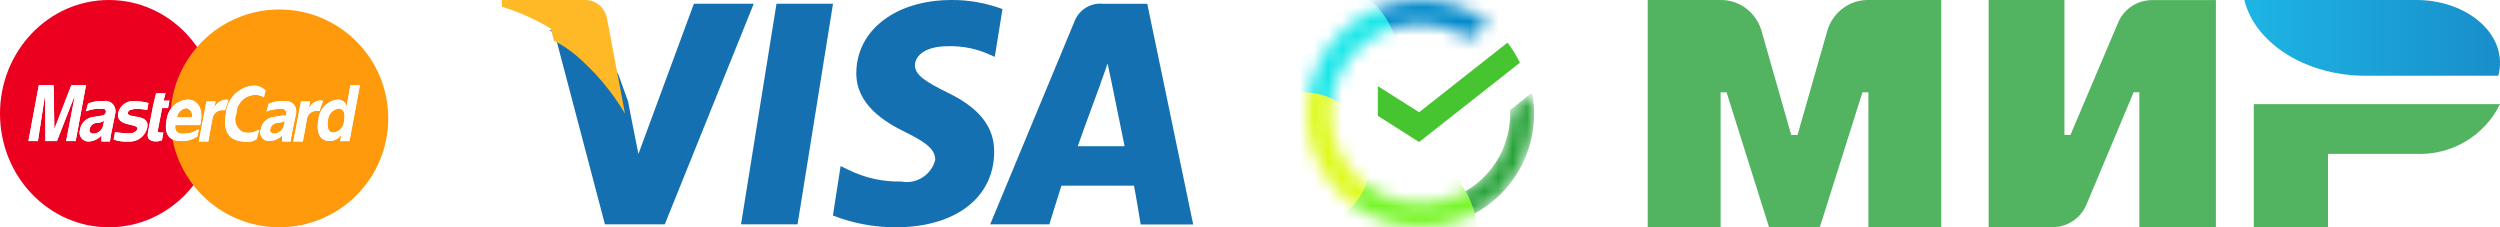 <svg width="176" height="16" viewBox="0 0 176 16" fill="none" xmlns="http://www.w3.org/2000/svg">
<path d="M7.667 16C11.901 16 15.333 12.418 15.333 8C15.333 3.582 11.901 0 7.667 0C3.433 0 0 3.582 0 8C0 12.418 3.433 16 7.667 16Z" fill="#EC0020"/>
<path d="M19.667 16C23.901 16 27.333 12.568 27.333 8.334C27.333 4.099 23.901 0.667 19.667 0.667C15.432 0.667 12 4.099 12 8.334C12 12.568 15.432 16 19.667 16Z" fill="#FE9A0C"/>
<path fill-rule="evenodd" clip-rule="evenodd" d="M5.327 9.931H4.658L5.27 6.73H5.259L4.009 9.931H3.195L3.176 6.73H3.166L2.669 9.931H2L2.733 6H3.778L3.824 9.064H3.836L5.021 6H6.055L5.327 9.931ZM10.364 7.737C10.068 7.681 9.766 7.66 9.465 7.675C9.103 7.717 9.024 7.82 9.001 7.938C8.918 8.379 10.568 7.956 10.368 8.976C10.302 9.271 10.136 9.532 9.899 9.713C9.662 9.894 9.369 9.983 9.073 9.965C8.711 9.99 8.348 9.944 8.003 9.829L8.1 9.291C8.437 9.359 8.78 9.388 9.123 9.378C9.232 9.39 9.343 9.369 9.441 9.319C9.54 9.27 9.622 9.192 9.678 9.096C9.77 8.63 8.123 8.98 8.323 7.943C8.388 7.678 8.548 7.448 8.771 7.296C8.995 7.144 9.266 7.083 9.531 7.124C9.843 7.127 10.152 7.172 10.452 7.255L10.362 7.741L10.364 7.737ZM10.742 7.606L10.987 6.568H11.655L11.512 7.088H11.927L11.83 7.606H11.415L11.123 9.108C11.093 9.272 11.085 9.334 11.357 9.334C11.404 9.334 11.451 9.33 11.498 9.321L11.4 9.881C11.295 9.881 11.174 9.955 11.069 9.955H10.985C10.408 9.955 10.351 9.646 10.423 9.285L10.748 7.604L10.742 7.606ZM12.353 8.804C12.327 8.877 12.321 8.956 12.334 9.033C12.347 9.109 12.379 9.181 12.427 9.241C12.476 9.302 12.538 9.348 12.609 9.377C12.681 9.405 12.758 9.414 12.833 9.403C13.246 9.431 13.656 9.32 14 9.087L13.894 9.606C13.545 9.846 13.125 9.957 12.705 9.922C11.991 9.922 11.512 9.548 11.733 8.413C11.78 8.038 11.956 7.693 12.228 7.436C12.501 7.18 12.853 7.029 13.224 7.01C13.726 7.01 14.369 7.415 14.119 8.677L14.096 8.804H12.346H12.353ZM13.501 8.266C13.524 8.195 13.532 8.121 13.524 8.048C13.515 7.974 13.491 7.904 13.452 7.841C13.413 7.779 13.362 7.726 13.3 7.686C13.239 7.646 13.17 7.62 13.098 7.611C12.937 7.636 12.788 7.713 12.674 7.831C12.559 7.949 12.486 8.101 12.464 8.266H13.501ZM14.54 7.138H15.179L15.081 7.562H15.092C15.167 7.407 15.281 7.275 15.423 7.179C15.564 7.083 15.728 7.026 15.897 7.014C15.942 7.014 16.04 7.035 16.082 7.04L15.836 7.759C15.789 7.752 15.741 7.749 15.693 7.751C15.509 7.74 15.328 7.803 15.188 7.926C15.048 8.049 14.961 8.222 14.945 8.409L14.665 9.957H13.997L14.537 7.138H14.54ZM18.577 6.841C18.325 6.692 18.028 6.642 17.743 6.701C17.439 6.755 17.162 6.915 16.961 7.152C16.759 7.39 16.644 7.691 16.636 8.005C16.584 8.124 16.556 8.252 16.553 8.383C16.55 8.513 16.573 8.643 16.619 8.764C16.666 8.886 16.736 8.996 16.825 9.09C16.914 9.184 17.02 9.259 17.138 9.311C17.327 9.356 17.523 9.362 17.715 9.328C17.906 9.294 18.089 9.221 18.252 9.114L18.071 9.792C17.929 9.888 17.768 9.953 17.6 9.983C17.431 10.012 17.259 10.004 17.093 9.961C16.179 9.903 15.654 9.287 15.907 7.996C15.944 7.481 16.163 6.998 16.524 6.635C16.886 6.273 17.364 6.056 17.871 6.026C18.025 6.024 18.177 6.054 18.319 6.114C18.461 6.174 18.59 6.263 18.697 6.375L18.577 6.844V6.841ZM24.605 9.934H23.952L24.02 9.509H24.012C23.919 9.64 23.795 9.747 23.653 9.819C23.51 9.892 23.353 9.928 23.193 9.925C22.438 9.925 22.264 9.201 22.416 8.443C22.438 8.083 22.584 7.742 22.828 7.481C23.073 7.22 23.4 7.055 23.752 7.015C23.892 7.003 24.032 7.039 24.15 7.117C24.267 7.196 24.356 7.312 24.401 7.447H24.413L24.664 6.009H25.333L24.604 9.931L24.605 9.934ZM23.472 9.329C23.668 9.307 23.851 9.216 23.987 9.072C24.124 8.927 24.206 8.738 24.22 8.538C24.307 8.095 24.276 7.649 23.82 7.649C23.618 7.68 23.435 7.783 23.301 7.939C23.167 8.094 23.091 8.293 23.087 8.5C23.023 8.825 23.046 9.335 23.476 9.335L23.472 9.329ZM20.572 9.267C20.572 9.267 20.508 9.563 20.493 9.711L20.459 9.96H19.866C19.853 9.815 19.853 9.67 19.866 9.526C19.75 9.65 19.611 9.749 19.457 9.817C19.302 9.885 19.136 9.92 18.968 9.921C18.868 9.932 18.768 9.916 18.675 9.877C18.583 9.837 18.503 9.774 18.441 9.693C18.38 9.613 18.339 9.518 18.323 9.418C18.308 9.317 18.318 9.214 18.352 9.119C18.387 8.889 18.496 8.678 18.661 8.519C18.827 8.359 19.039 8.259 19.266 8.235L19.886 8.136C19.994 8.119 20.131 8.197 20.165 8.037C20.174 7.985 20.17 7.932 20.154 7.882C20.138 7.832 20.11 7.786 20.073 7.75C20.036 7.713 19.99 7.687 19.94 7.672C19.891 7.658 19.838 7.656 19.787 7.668C19.437 7.655 19.089 7.716 18.764 7.848L18.915 7.31C19.25 7.157 19.619 7.095 19.985 7.129C20.096 7.103 20.212 7.105 20.323 7.134C20.433 7.163 20.535 7.218 20.62 7.296C20.705 7.373 20.771 7.47 20.811 7.579C20.852 7.687 20.866 7.804 20.853 7.92L20.577 9.261L20.572 9.267ZM20.048 8.506C19.899 8.592 19.733 8.643 19.562 8.654C19.439 8.651 19.319 8.691 19.222 8.767C19.125 8.843 19.057 8.952 19.03 9.073C19.015 9.112 19.01 9.154 19.015 9.195C19.02 9.237 19.036 9.276 19.061 9.309C19.085 9.343 19.118 9.369 19.155 9.386C19.193 9.403 19.234 9.41 19.275 9.406C19.435 9.407 19.591 9.354 19.718 9.255C19.846 9.156 19.937 9.017 19.978 8.86L20.046 8.506H20.048ZM21.191 7.141H21.83L21.733 7.617H21.747C21.822 7.462 21.936 7.33 22.077 7.234C22.219 7.138 22.382 7.082 22.552 7.071C22.597 7.071 22.695 7.091 22.737 7.095L22.491 7.815C22.444 7.807 22.396 7.804 22.348 7.806C22.26 7.796 22.171 7.803 22.085 7.828C22 7.853 21.92 7.895 21.851 7.951C21.781 8.007 21.723 8.077 21.68 8.156C21.638 8.235 21.61 8.322 21.601 8.412L21.321 9.96H20.653L21.192 7.141H21.191ZM7.855 9.267C7.855 9.267 7.791 9.563 7.775 9.711L7.741 9.961H7.148C7.136 9.816 7.136 9.671 7.148 9.526C7.035 9.656 6.898 9.762 6.743 9.837C6.589 9.912 6.421 9.953 6.25 9.96C6.148 9.966 6.047 9.946 5.954 9.902C5.862 9.858 5.782 9.792 5.721 9.709C5.66 9.626 5.62 9.529 5.605 9.427C5.59 9.325 5.6 9.22 5.634 9.123C5.67 8.893 5.778 8.683 5.944 8.523C6.109 8.363 6.322 8.263 6.548 8.239L7.168 8.14C7.231 8.14 7.293 8.118 7.343 8.078C7.394 8.039 7.43 7.984 7.447 7.922C7.504 7.614 7.24 7.662 7.07 7.658C6.72 7.645 6.372 7.707 6.047 7.839L6.197 7.3C6.531 7.149 6.898 7.086 7.262 7.119C7.373 7.093 7.489 7.095 7.6 7.124C7.71 7.153 7.813 7.208 7.898 7.286C7.983 7.363 8.048 7.46 8.089 7.569C8.129 7.678 8.143 7.794 8.13 7.91L7.855 9.268V9.267ZM7.33 8.506C7.181 8.592 7.015 8.643 6.844 8.654C6.721 8.651 6.601 8.691 6.504 8.767C6.407 8.843 6.339 8.951 6.311 9.073C6.296 9.112 6.291 9.154 6.296 9.196C6.302 9.237 6.318 9.276 6.342 9.31C6.367 9.343 6.4 9.37 6.437 9.387C6.475 9.403 6.516 9.41 6.557 9.406C6.717 9.407 6.873 9.354 7 9.255C7.127 9.156 7.218 9.017 7.259 8.86L7.327 8.506H7.33Z" fill="white"/>
<path fill-rule="evenodd" clip-rule="evenodd" d="M5.327 9.931H4.658L5.27 6.73H5.259L4.009 9.931H3.195L3.176 6.73H3.166L2.669 9.931H2L2.733 6H3.778L3.824 9.064H3.836L5.021 6H6.055L5.327 9.931ZM10.364 7.737C10.068 7.681 9.766 7.66 9.465 7.675C9.103 7.717 9.024 7.82 9.001 7.938C8.918 8.379 10.568 7.956 10.368 8.976C10.302 9.271 10.136 9.532 9.899 9.713C9.662 9.894 9.369 9.983 9.073 9.965C8.711 9.99 8.348 9.944 8.003 9.829L8.1 9.291C8.437 9.359 8.78 9.388 9.123 9.378C9.232 9.39 9.343 9.369 9.441 9.319C9.54 9.27 9.622 9.192 9.678 9.096C9.77 8.63 8.123 8.98 8.323 7.943C8.388 7.678 8.548 7.448 8.771 7.296C8.995 7.144 9.266 7.083 9.531 7.124C9.843 7.127 10.152 7.172 10.452 7.255L10.362 7.741L10.364 7.737ZM10.742 7.606L10.987 6.568H11.655L11.512 7.088H11.927L11.83 7.606H11.415L11.123 9.108C11.093 9.272 11.085 9.334 11.357 9.334C11.404 9.334 11.451 9.33 11.498 9.321L11.4 9.881C11.295 9.881 11.174 9.955 11.069 9.955H10.985C10.408 9.955 10.351 9.646 10.423 9.285L10.748 7.604L10.742 7.606ZM12.353 8.804C12.327 8.877 12.321 8.956 12.334 9.033C12.347 9.109 12.379 9.181 12.427 9.241C12.476 9.302 12.538 9.348 12.609 9.377C12.681 9.405 12.758 9.414 12.833 9.403C13.246 9.431 13.656 9.32 14 9.087L13.894 9.606C13.545 9.846 13.125 9.957 12.705 9.922C11.991 9.922 11.512 9.548 11.733 8.413C11.78 8.038 11.956 7.693 12.228 7.436C12.501 7.18 12.853 7.029 13.224 7.01C13.726 7.01 14.369 7.415 14.119 8.677L14.096 8.804H12.346H12.353ZM13.501 8.266C13.524 8.195 13.532 8.121 13.524 8.048C13.515 7.974 13.491 7.904 13.452 7.841C13.413 7.779 13.362 7.726 13.3 7.686C13.239 7.646 13.17 7.62 13.098 7.611C12.937 7.636 12.788 7.713 12.674 7.831C12.559 7.949 12.486 8.101 12.464 8.266H13.501ZM14.54 7.138H15.179L15.081 7.562H15.092C15.167 7.407 15.281 7.275 15.423 7.179C15.564 7.083 15.728 7.026 15.897 7.014C15.942 7.014 16.04 7.035 16.082 7.04L15.836 7.759C15.789 7.752 15.741 7.749 15.693 7.751C15.509 7.74 15.328 7.803 15.188 7.926C15.048 8.049 14.961 8.222 14.945 8.409L14.665 9.957H13.997L14.537 7.138H14.54ZM18.577 6.841C18.325 6.692 18.028 6.642 17.743 6.701C17.439 6.755 17.162 6.915 16.961 7.152C16.759 7.39 16.644 7.691 16.636 8.005C16.584 8.124 16.556 8.252 16.553 8.383C16.55 8.513 16.573 8.643 16.619 8.764C16.666 8.886 16.736 8.996 16.825 9.09C16.914 9.184 17.02 9.259 17.138 9.311C17.327 9.356 17.523 9.362 17.715 9.328C17.906 9.294 18.089 9.221 18.252 9.114L18.071 9.792C17.929 9.888 17.768 9.953 17.6 9.983C17.431 10.012 17.259 10.004 17.093 9.961C16.179 9.903 15.654 9.287 15.907 7.996C15.944 7.481 16.163 6.998 16.524 6.635C16.886 6.273 17.364 6.056 17.871 6.026C18.025 6.024 18.177 6.054 18.319 6.114C18.461 6.174 18.59 6.263 18.697 6.375L18.577 6.844V6.841ZM24.605 9.934H23.952L24.02 9.509H24.012C23.919 9.64 23.795 9.747 23.653 9.819C23.51 9.892 23.353 9.928 23.193 9.925C22.438 9.925 22.264 9.201 22.416 8.443C22.438 8.083 22.584 7.742 22.828 7.481C23.073 7.22 23.4 7.055 23.752 7.015C23.892 7.003 24.032 7.039 24.15 7.117C24.267 7.196 24.356 7.312 24.401 7.447H24.413L24.664 6.009H25.333L24.604 9.931L24.605 9.934ZM23.472 9.329C23.668 9.307 23.851 9.216 23.987 9.072C24.124 8.927 24.206 8.738 24.22 8.538C24.307 8.095 24.276 7.649 23.82 7.649C23.618 7.68 23.435 7.783 23.301 7.939C23.167 8.094 23.091 8.293 23.087 8.5C23.023 8.825 23.046 9.335 23.476 9.335L23.472 9.329ZM20.572 9.267C20.572 9.267 20.508 9.563 20.493 9.711L20.459 9.96H19.866C19.853 9.815 19.853 9.67 19.866 9.526C19.75 9.65 19.611 9.749 19.457 9.817C19.302 9.885 19.136 9.92 18.968 9.921C18.868 9.932 18.768 9.916 18.675 9.877C18.583 9.837 18.503 9.774 18.441 9.693C18.38 9.613 18.339 9.518 18.323 9.418C18.308 9.317 18.318 9.214 18.352 9.119C18.387 8.889 18.496 8.678 18.661 8.519C18.827 8.359 19.039 8.259 19.266 8.235L19.886 8.136C19.994 8.119 20.131 8.197 20.165 8.037C20.174 7.985 20.17 7.932 20.154 7.882C20.138 7.832 20.11 7.786 20.073 7.75C20.036 7.713 19.99 7.687 19.94 7.672C19.891 7.658 19.838 7.656 19.787 7.668C19.437 7.655 19.089 7.716 18.764 7.848L18.915 7.31C19.25 7.157 19.619 7.095 19.985 7.129C20.096 7.103 20.212 7.105 20.323 7.134C20.433 7.163 20.535 7.218 20.62 7.296C20.705 7.373 20.771 7.47 20.811 7.579C20.852 7.687 20.866 7.804 20.853 7.92L20.577 9.261L20.572 9.267ZM20.048 8.506C19.899 8.592 19.733 8.643 19.562 8.654C19.439 8.651 19.319 8.691 19.222 8.767C19.125 8.843 19.057 8.952 19.03 9.073C19.015 9.112 19.01 9.154 19.015 9.195C19.02 9.237 19.036 9.276 19.061 9.309C19.085 9.343 19.118 9.369 19.155 9.386C19.193 9.403 19.234 9.41 19.275 9.406C19.435 9.407 19.591 9.354 19.718 9.255C19.846 9.156 19.937 9.017 19.978 8.86L20.046 8.506H20.048ZM21.191 7.141H21.83L21.733 7.617H21.747C21.822 7.462 21.936 7.33 22.077 7.234C22.219 7.138 22.382 7.082 22.552 7.071C22.597 7.071 22.695 7.091 22.737 7.095L22.491 7.815C22.444 7.807 22.396 7.804 22.348 7.806C22.26 7.796 22.171 7.803 22.085 7.828C22 7.853 21.92 7.895 21.851 7.951C21.781 8.007 21.723 8.077 21.68 8.156C21.638 8.235 21.61 8.322 21.601 8.412L21.321 9.96H20.653L21.192 7.141H21.191ZM7.855 9.267C7.855 9.267 7.791 9.563 7.775 9.711L7.741 9.961H7.148C7.136 9.816 7.136 9.671 7.148 9.526C7.035 9.656 6.898 9.762 6.743 9.837C6.589 9.912 6.421 9.953 6.25 9.96C6.148 9.966 6.047 9.946 5.954 9.902C5.862 9.858 5.782 9.792 5.721 9.709C5.66 9.626 5.62 9.529 5.605 9.427C5.59 9.325 5.6 9.22 5.634 9.123C5.67 8.893 5.778 8.683 5.944 8.523C6.109 8.363 6.322 8.263 6.548 8.239L7.168 8.14C7.231 8.14 7.293 8.118 7.343 8.078C7.394 8.039 7.43 7.984 7.447 7.922C7.504 7.614 7.24 7.662 7.07 7.658C6.72 7.645 6.372 7.707 6.047 7.839L6.197 7.3C6.531 7.149 6.898 7.086 7.262 7.119C7.373 7.093 7.489 7.095 7.6 7.124C7.71 7.153 7.813 7.208 7.898 7.286C7.983 7.363 8.048 7.46 8.089 7.569C8.129 7.678 8.143 7.794 8.13 7.91L7.855 9.268V9.267ZM7.33 8.506C7.181 8.592 7.015 8.643 6.844 8.654C6.721 8.651 6.601 8.691 6.504 8.767C6.407 8.843 6.339 8.951 6.311 9.073C6.296 9.112 6.291 9.154 6.296 9.196C6.302 9.237 6.318 9.276 6.342 9.31C6.367 9.343 6.4 9.37 6.437 9.387C6.475 9.403 6.516 9.41 6.557 9.406C6.717 9.407 6.873 9.354 7 9.255C7.127 9.156 7.218 9.017 7.259 8.86L7.327 8.506H7.33Z" fill="white"/>
<path fill-rule="evenodd" clip-rule="evenodd" d="M80.303 15.793C80.303 15.793 79.949 13.619 79.83 13.072H74.723C74.582 13.499 73.875 15.793 73.875 15.793H69.709L75.618 1.573C75.764 1.151 76.05 0.791 76.426 0.554C76.803 0.317 77.249 0.216 77.689 0.269H80.768L84 15.8H80.306L80.303 15.793ZM78.254 5.79L77.971 4.464C77.783 5.055 77.429 5.981 77.454 5.956C77.454 5.956 76.182 9.392 75.876 10.292H79.171C79.007 9.511 78.254 5.79 78.254 5.79ZM69.684 3.849C68.753 3.425 67.739 3.222 66.718 3.255C65.14 3.255 64.434 3.919 64.409 4.582C64.409 5.318 65.257 5.79 66.669 6.501C68.953 7.588 70.012 8.943 69.989 10.72C69.966 13.917 67.258 16 63.062 16C61.549 16.004 60.049 15.723 58.637 15.172L59.178 11.689L59.719 11.95C60.875 12.523 62.151 12.808 63.44 12.779C63.955 12.88 64.491 12.78 64.937 12.498C65.383 12.217 65.705 11.775 65.841 11.261C65.841 10.575 65.323 10.076 63.769 9.319C62.262 8.586 60.261 7.354 60.284 5.125C60.309 2.117 63.062 0 66.995 0C68.216 -0.006 69.428 0.21 70.574 0.638L70.032 4.004L69.684 3.849ZM52.168 15.793L54.665 0.263H58.644L56.148 15.793H52.168ZM42.587 15.793L39.039 2.327C38.919 2.255 38.791 2.19 38.666 2.122H41.041L41.919 2.743L43.529 5.228L44.212 7.132L44.52 8.705L44.945 10.838L48.85 0.263H53.064L46.801 15.793H42.581H42.587Z" fill="#1470B0"/>
<path fill-rule="evenodd" clip-rule="evenodd" d="M40.477 3.832C40.016 3.459 39.519 3.134 38.995 2.864L38.777 2.017C37.694 1.36 36.538 0.841 35.333 0.474V0H41.22C41.573 0.001 41.915 0.127 42.189 0.356C42.463 0.586 42.652 0.905 42.725 1.261L44 8C43.061 6.416 41.87 5.007 40.477 3.832Z" fill="#FFB927"/>
<mask id="mask0_1027_47093" style="mask-type:alpha" maskUnits="userSpaceOnUse" x="92" y="0" width="16" height="16">
<path fill-rule="evenodd" clip-rule="evenodd" d="M106.312 7.781C106.315 7.854 106.316 7.927 106.316 8C106.316 11.488 103.488 14.316 100 14.316C96.512 14.316 93.684 11.488 93.684 8C93.684 4.512 96.512 1.684 100 1.684C101.283 1.684 102.477 2.067 103.473 2.724L104.848 1.635C103.503 0.61 101.822 0 100 0C95.582 0 92 3.581 92 8C92 12.418 95.582 16 100 16C104.419 16 108 12.418 108 8C108 7.506 107.955 7.021 107.869 6.552L106.312 7.781Z" fill="#C4C4C4"/>
</mask>
<g mask="url(#mask0_1027_47093)">
<path d="M106.311 7.75C106.314 7.833 106.316 7.917 106.316 8C106.316 11.488 103.488 14.316 100 14.316C96.512 14.316 93.684 11.488 93.684 8C93.684 4.512 96.512 1.684 100 1.684C101.283 1.684 102.477 2.067 103.473 2.724L104.848 1.635C103.503 0.61 101.822 0 100 0C95.582 0 92 3.581 92 8C92 12.418 95.582 16 100 16C104.419 16 108 12.418 108 8C108 7.491 107.952 6.992 107.861 6.509L106.311 7.75Z" fill="#24A236"/>
<path d="M99.25 7C103.254 7 106.5 3.754 106.5 -0.25C106.5 -4.254 103.254 -7.5 99.25 -7.5C95.246 -7.5 92 -4.254 92 -0.25C92 3.754 95.246 7 99.25 7Z" fill="#008ACB"/>
<g filter="url(#filter0_f_1027_47093)">
<path d="M98 22.5C101.314 22.5 104 19.814 104 16.5C104 13.186 101.314 10.5 98 10.5C94.686 10.5 92 13.186 92 16.5C92 19.814 94.686 22.5 98 22.5Z" fill="#77F628"/>
</g>
<g filter="url(#filter1_f_1027_47093)">
<path d="M92.5 10.5C95.814 10.5 98.5 7.814 98.5 4.5C98.5 1.186 95.814 -1.5 92.5 -1.5C89.186 -1.5 86.5 1.186 86.5 4.5C86.5 7.814 89.186 10.5 92.5 10.5Z" fill="#19E7E8"/>
</g>
<g filter="url(#filter2_f_1027_47093)">
<path d="M91.75 16C94.374 16 96.5 13.873 96.5 11.25C96.5 8.627 94.374 6.5 91.75 6.5C89.126 6.5 87 8.627 87 11.25C87 13.873 89.126 16 91.75 16Z" fill="#DEFA1B"/>
</g>
</g>
<path d="M99.905 10L107 4.415C106.758 3.911 106.466 3.438 106.129 3L99.905 7.9L97 6.063V8.156L99.905 10Z" fill="#47C530"/>
<path fill-rule="evenodd" clip-rule="evenodd" d="M131.535 16V6.498H131.115L128.114 16H124.552H124.542L121.549 6.498H121.131V16H116V0H121.131C121.764 -0.008 122.383 0.192 122.897 0.571C123.412 0.95 123.797 1.489 123.994 2.109L126.102 9.504H126.545L128.658 2.109C128.856 1.487 129.242 0.947 129.761 0.567C130.278 0.188 130.901 -0.011 131.535 0H136.667V16H131.535Z" fill="#52B461"/>
<path fill-rule="evenodd" clip-rule="evenodd" d="M150.61 15.993V6.495H150.207L146.861 14.465C146.654 14.921 146.322 15.307 145.902 15.578C145.482 15.849 144.991 15.993 144.491 15.993H140V0H145.336V9.498H145.76L149.148 1.519L149.175 1.459C149.388 1.023 149.721 0.656 150.134 0.399C150.546 0.143 151.023 0.007 151.509 0.007H156V16H150.614L150.61 15.993Z" fill="#52B461"/>
<path fill-rule="evenodd" clip-rule="evenodd" d="M170.035 10.831H163.891V16H158.667V7.333H176C175.462 8.434 174.609 9.353 173.548 9.975C172.487 10.597 171.265 10.895 170.035 10.831Z" fill="#52B461"/>
<path fill-rule="evenodd" clip-rule="evenodd" d="M175.876 5.333H166.549C162.289 5.333 158.746 3.027 158 0H170.103C173.36 0 176 1.982 176 4.425C176 4.732 175.959 5.038 175.876 5.333Z" fill="url(#paint0_linear_1027_47093)"/>
<defs>
<filter id="filter0_f_1027_47093" x="84" y="2.5" width="28" height="28" filterUnits="userSpaceOnUse" color-interpolation-filters="sRGB">
<feFlood flood-opacity="0" result="BackgroundImageFix"/>
<feBlend mode="normal" in="SourceGraphic" in2="BackgroundImageFix" result="shape"/>
<feGaussianBlur stdDeviation="4" result="effect1_foregroundBlur_1027_47093"/>
</filter>
<filter id="filter1_f_1027_47093" x="78.5" y="-9.5" width="28" height="28" filterUnits="userSpaceOnUse" color-interpolation-filters="sRGB">
<feFlood flood-opacity="0" result="BackgroundImageFix"/>
<feBlend mode="normal" in="SourceGraphic" in2="BackgroundImageFix" result="shape"/>
<feGaussianBlur stdDeviation="4" result="effect1_foregroundBlur_1027_47093"/>
</filter>
<filter id="filter2_f_1027_47093" x="81" y="0.5" width="21.5" height="21.5" filterUnits="userSpaceOnUse" color-interpolation-filters="sRGB">
<feFlood flood-opacity="0" result="BackgroundImageFix"/>
<feBlend mode="normal" in="SourceGraphic" in2="BackgroundImageFix" result="shape"/>
<feGaussianBlur stdDeviation="3" result="effect1_foregroundBlur_1027_47093"/>
</filter>
<linearGradient id="paint0_linear_1027_47093" x1="176.016" y1="2.661" x2="157.974" y2="2.661" gradientUnits="userSpaceOnUse">
<stop stop-color="#198ECA"/>
<stop offset="1" stop-color="#1DB5E4"/>
</linearGradient>
</defs>
</svg>
